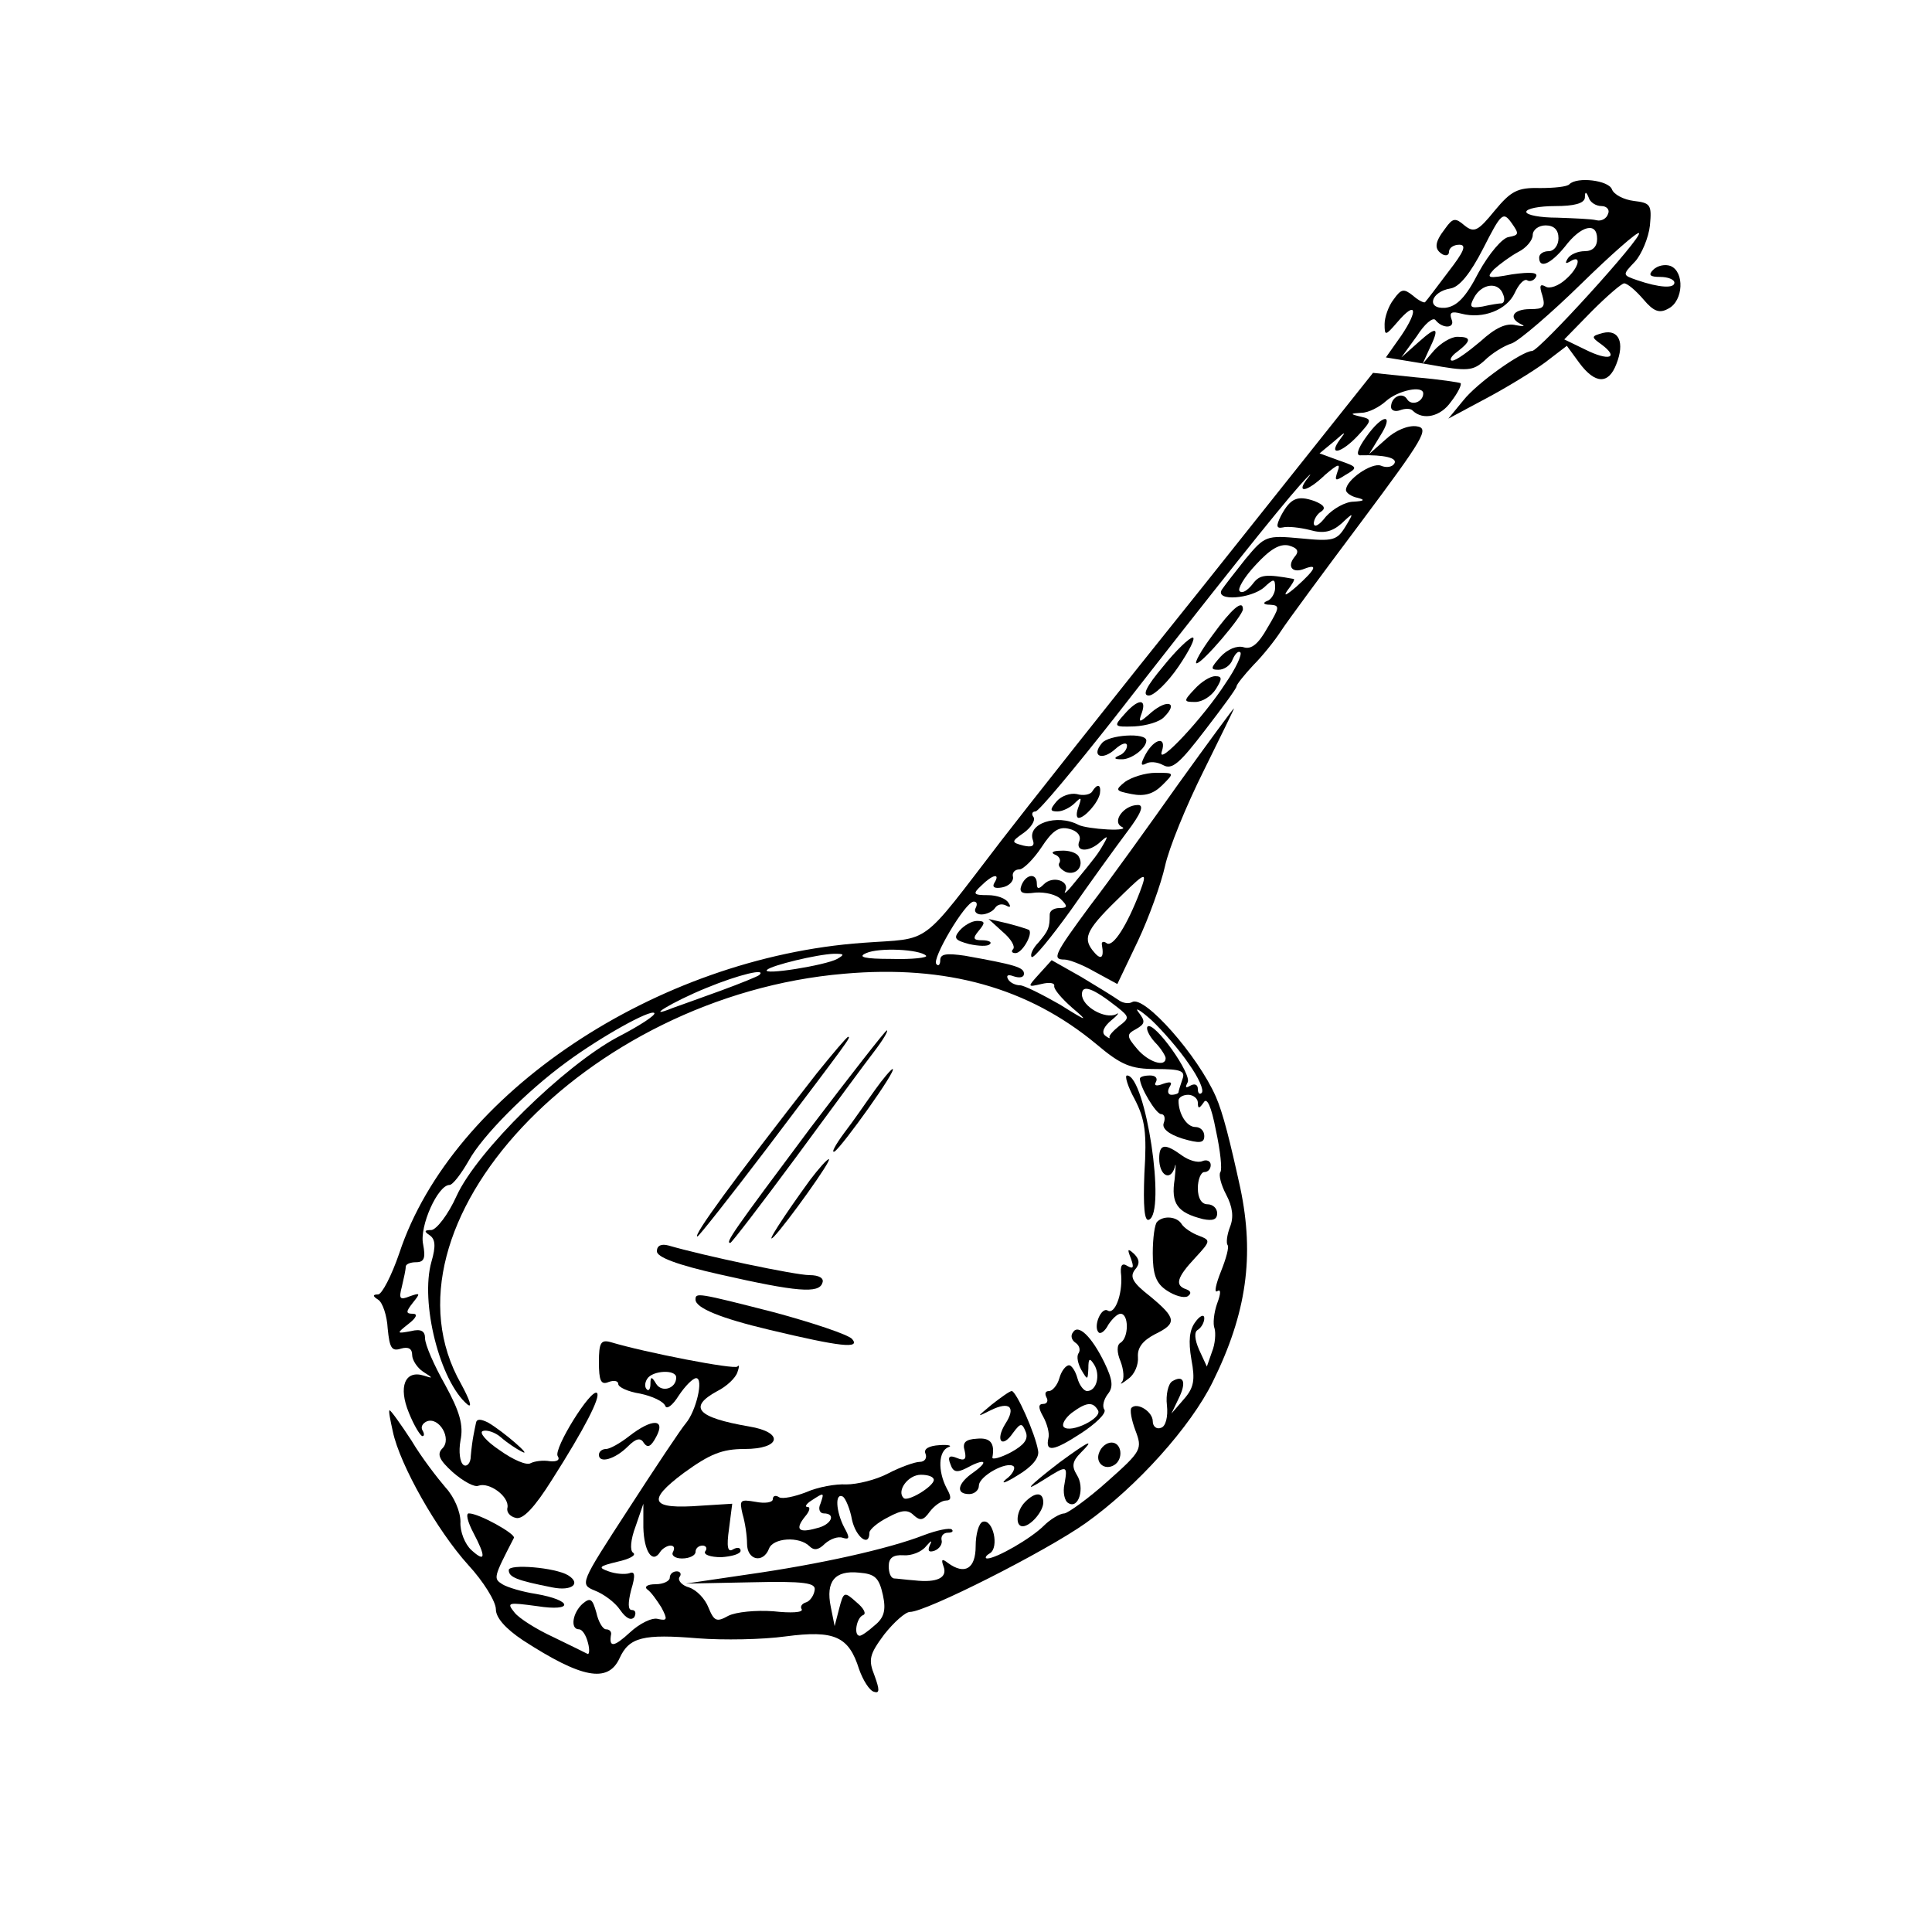 <?xml version="1.0" standalone="no"?>
<!DOCTYPE svg PUBLIC "-//W3C//DTD SVG 20010904//EN"
 "http://www.w3.org/TR/2001/REC-SVG-20010904/DTD/svg10.dtd">
<svg version="1.0" xmlns="http://www.w3.org/2000/svg"
 width="300pt" height="300pt" viewBox="0 0 300 300"
 preserveAspectRatio="xMidYMid meet">
<g transform="translate(0,300) scale(0.1,-0.1)"
fill="#000000" stroke="none">
<path d="M2437 2714 c-3 -4 -24 -6 -46 -6 -35 1 -45 -5 -70 -35 -26 -32 -32
-35 -47 -23 -14 12 -18 12 -30 -5 -17 -22 -17 -32 -4 -40 6 -3 10 -1 10 4 0 6
7 11 16 11 12 0 7 -11 -17 -42 -18 -24 -34 -45 -36 -47 -1 -2 -10 2 -19 10
-14 11 -18 11 -30 -6 -8 -10 -14 -28 -14 -38 0 -19 1 -19 20 3 29 34 33 19 6
-21 l-24 -34 67 -11 c60 -11 68 -10 86 6 11 11 30 23 43 27 12 5 60 46 107 92
47 46 88 82 90 79 6 -6 -155 -183 -166 -183 -15 0 -85 -49 -107 -77 l-23 -28
58 31 c32 17 73 42 92 56 l34 26 19 -26 c25 -34 46 -34 58 -2 13 33 4 54 -21
48 -18 -5 -19 -6 -2 -18 28 -21 11 -26 -25 -8 l-33 16 43 44 c23 23 46 43 50
43 5 0 18 -11 30 -25 16 -19 25 -22 39 -14 23 12 25 57 3 66 -8 3 -20 1 -27
-6 -8 -8 -5 -11 11 -11 12 0 22 -4 22 -9 0 -9 -23 -8 -58 4 -23 8 -23 8 -3 29
10 11 21 37 23 56 3 32 1 35 -25 38 -16 2 -31 10 -34 18 -5 14 -54 20 -66 8z
m50 -34 c8 0 13 -6 10 -12 -2 -7 -10 -12 -18 -10 -7 2 -34 3 -61 4 -26 0 -48
4 -48 9 0 5 20 9 45 9 29 0 45 4 46 13 0 10 2 10 6 0 2 -7 11 -13 20 -13z
m-144 -48 c-10 -1 -31 -26 -47 -55 -20 -39 -34 -53 -52 -55 -30 -2 -22 25 8
30 14 2 31 23 51 62 28 55 31 58 44 40 12 -17 12 -19 -4 -22z m77 -2 c0 -11
-7 -20 -15 -20 -8 0 -15 -4 -15 -10 0 -18 18 -10 40 17 25 33 50 39 50 12 0
-12 -7 -19 -19 -19 -11 0 -23 -5 -27 -12 -4 -7 -3 -8 4 -4 19 12 14 -10 -7
-28 -11 -10 -25 -15 -31 -11 -9 5 -10 1 -5 -14 5 -18 2 -21 -19 -21 -27 0 -35
-14 -13 -24 6 -3 2 -3 -9 -1 -15 4 -32 -4 -55 -25 -19 -16 -38 -30 -44 -30 -5
0 -2 7 8 14 22 17 22 23 0 23 -10 0 -26 -10 -36 -21 l-18 -21 10 22 c17 35 13
38 -16 12 l-27 -24 24 33 c12 19 25 30 29 25 11 -14 31 -13 25 1 -4 11 0 13
15 9 34 -9 71 6 83 32 6 13 14 22 19 20 4 -3 11 -1 14 5 4 7 -8 8 -37 4 -38
-7 -41 -6 -28 8 9 8 25 20 38 27 12 6 22 18 22 26 0 8 9 15 20 15 13 0 20 -7
20 -20z m-86 -87 c3 -7 2 -13 -2 -14 -4 0 -17 -2 -30 -5 -19 -3 -21 -1 -13 14
12 22 38 25 45 5z"/>
<path d="M1874 2097 c-143 -178 -286 -359 -319 -402 -129 -168 -107 -151 -215
-159 -321 -23 -638 -234 -720 -482 -12 -35 -27 -64 -33 -64 -9 0 -8 -3 0 -8 7
-4 14 -25 15 -45 3 -30 6 -36 21 -31 11 3 17 0 17 -10 0 -8 8 -20 17 -26 16
-10 16 -11 1 -6 -29 9 -40 -17 -23 -58 8 -20 18 -36 21 -36 3 0 3 4 0 9 -3 5
0 11 7 14 19 7 39 -27 24 -42 -9 -9 -5 -18 16 -37 16 -14 34 -24 40 -21 17 6
48 -17 45 -34 -2 -7 4 -14 13 -16 11 -3 29 16 56 59 51 80 76 129 70 135 -9 8
-68 -87 -61 -98 4 -6 -1 -9 -12 -8 -11 2 -24 0 -30 -3 -6 -4 -27 5 -48 20 -21
14 -33 28 -26 30 6 2 19 -2 28 -10 9 -8 24 -18 32 -22 19 -10 -28 31 -52 45
-12 6 -18 6 -19 -1 -1 -5 -3 -14 -4 -20 -1 -5 -3 -19 -4 -31 0 -11 -6 -17 -11
-14 -6 4 -8 21 -5 38 5 24 -1 45 -24 87 -17 30 -31 62 -31 72 0 11 -6 15 -22
11 -22 -4 -23 -4 -4 11 13 10 15 16 7 16 -11 0 -11 3 0 17 12 15 12 16 -5 10
-15 -6 -17 -4 -12 15 3 13 6 26 6 31 0 4 7 7 16 7 13 0 15 7 11 28 -6 28 23
92 41 92 5 0 18 17 30 38 21 38 89 107 152 153 53 39 130 82 136 76 3 -3 -23
-20 -58 -38 -83 -45 -217 -176 -249 -246 -13 -29 -31 -52 -39 -53 -11 0 -12
-2 -3 -8 9 -6 10 -17 3 -41 -18 -63 13 -186 56 -222 8 -6 3 8 -10 32 -140 246
193 603 595 637 159 14 286 -22 391 -109 39 -33 54 -39 93 -39 39 0 46 -3 41
-16 -3 -9 -6 -18 -6 -20 0 -2 -5 -4 -11 -4 -5 0 -7 5 -3 12 5 8 2 9 -10 5 -10
-4 -15 -3 -11 3 3 6 -1 10 -9 10 -9 0 -16 -2 -16 -5 0 -13 25 -55 33 -55 5 0
7 -6 4 -14 -3 -8 7 -17 29 -24 27 -8 34 -7 34 4 0 8 -6 14 -14 14 -13 0 -26
20 -26 41 0 5 7 9 15 9 8 0 15 -6 15 -12 0 -10 2 -10 9 0 5 9 12 -6 19 -43 7
-32 10 -61 7 -65 -3 -4 1 -20 9 -35 10 -19 12 -35 6 -50 -5 -13 -6 -25 -4 -28
3 -3 -2 -21 -10 -41 -8 -20 -11 -34 -6 -31 6 4 6 -3 0 -19 -5 -14 -7 -32 -4
-39 2 -7 1 -24 -4 -36 l-8 -23 -12 26 c-7 16 -8 28 -2 31 6 4 10 12 10 18 0 7
-7 4 -14 -6 -9 -12 -11 -29 -6 -58 6 -32 4 -44 -12 -62 l-19 -22 11 23 c13 26
8 38 -10 27 -6 -4 -10 -21 -8 -37 2 -18 -2 -33 -9 -35 -7 -3 -13 2 -13 10 0
15 -24 30 -33 21 -3 -3 0 -19 6 -35 11 -29 10 -32 -43 -79 -30 -27 -61 -49
-67 -50 -7 0 -22 -9 -32 -19 -20 -20 -74 -51 -88 -51 -4 0 -3 4 4 8 15 9 5 54
-11 49 -6 -2 -11 -19 -11 -38 0 -35 -17 -45 -43 -26 -9 7 -11 6 -7 -5 7 -18
-10 -26 -45 -22 -14 1 -28 3 -32 3 -5 1 -8 9 -8 19 0 13 7 18 23 17 12 -1 28
5 35 14 8 9 10 10 6 2 -4 -9 -2 -12 7 -9 8 3 13 11 11 17 -1 6 3 11 10 11 6 0
9 2 6 5 -3 3 -23 -1 -44 -9 -54 -21 -161 -45 -274 -61 l-95 -14 101 2 c84 2
101 -1 99 -12 -1 -8 -7 -17 -13 -19 -7 -2 -10 -7 -7 -11 2 -5 -17 -6 -44 -3
-27 2 -58 -1 -70 -7 -18 -10 -22 -9 -31 13 -5 13 -18 27 -30 31 -11 3 -18 11
-15 16 4 5 1 9 -4 9 -6 0 -11 -4 -11 -10 0 -5 -10 -10 -22 -10 -13 0 -18 -4
-13 -8 6 -4 15 -17 22 -28 10 -19 9 -21 -5 -18 -9 3 -29 -7 -44 -21 -25 -23
-33 -24 -29 -2 0 4 -3 7 -8 7 -5 0 -12 12 -15 26 -6 21 -9 24 -21 14 -16 -14
-20 -40 -6 -40 5 0 11 -9 14 -21 3 -11 2 -19 -1 -17 -4 2 -28 14 -53 26 -26
12 -53 29 -60 38 -13 16 -10 16 35 10 57 -9 56 9 -2 19 -20 3 -44 10 -52 15
-14 9 -14 10 18 72 3 6 -54 38 -70 38 -5 0 -2 -13 7 -30 20 -38 19 -47 -3 -27
-10 9 -18 29 -17 44 0 16 -10 39 -23 53 -12 14 -37 46 -53 73 -17 26 -32 47
-34 47 -2 0 1 -15 5 -33 11 -52 69 -154 117 -207 24 -26 43 -57 43 -69 0 -13
15 -30 42 -48 91 -59 132 -67 150 -28 15 33 37 38 122 31 39 -3 100 -2 136 3
76 10 98 0 114 -51 6 -17 16 -33 23 -35 9 -3 9 3 1 25 -10 25 -8 33 15 64 15
19 33 35 40 35 25 0 211 94 273 138 80 57 163 150 197 219 53 107 65 196 43
301 -16 73 -27 117 -38 142 -28 64 -111 158 -130 147 -5 -3 -14 -2 -21 3 -7 5
-33 21 -58 36 l-46 26 -19 -21 c-19 -21 -19 -21 3 -16 12 3 21 2 20 -3 -1 -5
12 -20 28 -34 26 -22 24 -22 -19 5 -28 16 -56 30 -62 30 -7 0 -16 4 -19 10 -3
6 1 7 9 4 9 -3 16 -2 16 4 0 10 -14 14 -92 28 -28 4 -38 3 -38 -7 0 -7 -3 -10
-6 -6 -8 7 45 97 58 97 5 0 6 -4 3 -10 -3 -5 1 -10 9 -10 8 0 18 5 21 10 4 6
11 7 17 4 7 -4 8 -2 4 4 -4 7 -18 12 -32 12 -23 0 -24 2 -10 15 17 17 30 20
20 4 -4 -7 1 -9 12 -7 11 2 18 10 17 16 -2 7 3 12 10 12 6 0 22 16 34 34 17
26 27 33 43 29 13 -3 19 -11 16 -19 -7 -17 15 -18 33 -1 11 10 12 9 5 -3 -9
-16 -13 -21 -45 -60 -11 -14 -18 -20 -15 -14 8 16 -19 25 -33 11 -8 -8 -11 -8
-11 1 0 17 -17 15 -24 -3 -4 -11 1 -14 22 -11 15 1 33 -3 40 -11 10 -10 10
-13 -3 -13 -8 0 -15 -4 -15 -10 0 -21 -2 -25 -17 -43 -9 -9 -14 -20 -11 -23 3
-3 30 30 61 73 30 43 69 97 87 121 22 29 27 42 17 42 -22 0 -41 -26 -25 -34 7
-3 -3 -5 -22 -4 -19 1 -39 4 -45 7 -34 18 -81 2 -71 -24 3 -9 -2 -11 -15 -8
-19 5 -19 6 1 20 11 8 18 19 15 24 -4 5 -2 9 3 9 5 0 60 66 123 146 155 199
254 323 287 360 15 17 21 22 13 12 -20 -25 -2 -23 27 5 20 17 24 18 19 5 -5
-15 -4 -16 13 -5 19 11 18 12 -11 22 l-30 11 23 19 c17 15 19 16 9 3 -20 -27
2 -22 28 6 21 23 22 25 4 29 -17 4 -17 5 1 6 11 0 28 9 38 18 19 17 58 25 58
12 0 -13 -18 -20 -25 -9 -7 12 -25 4 -25 -12 0 -5 6 -8 14 -5 8 3 17 3 20 -1
16 -15 43 -9 59 14 11 14 17 27 15 29 -1 1 -33 6 -69 9 l-67 7 -258 -324z
m-436 -581 c3 -3 -21 -6 -54 -5 -42 0 -53 3 -39 9 20 9 83 6 93 -4z m-138 -5
c-18 -10 -118 -26 -109 -17 7 7 77 24 104 25 16 0 17 -1 5 -8z m-121 -25 c-2
-2 -29 -13 -59 -24 -30 -11 -64 -23 -75 -27 -47 -19 -2 9 52 31 51 21 94 31
82 20z m556 -50 c19 -15 19 -17 3 -29 -10 -8 -17 -16 -15 -18 1 -2 -2 -1 -7 3
-6 5 -2 14 10 24 10 8 13 13 7 9 -17 -8 -53 12 -53 31 0 16 17 10 55 -20z
m111 -88 c15 -21 24 -41 20 -45 -3 -3 -6 -1 -6 6 0 7 -5 9 -12 5 -7 -4 -8 -3
-4 5 8 12 -52 96 -62 87 -3 -3 2 -14 11 -24 10 -10 17 -22 17 -25 0 -15 -27
-6 -44 14 -17 20 -17 23 -2 31 14 8 15 12 4 26 -7 9 2 4 20 -12 17 -16 44 -47
58 -68z m-475 -825 c5 -23 2 -35 -13 -47 -10 -9 -20 -16 -23 -16 -10 0 -5 28
5 32 6 2 1 11 -10 20 -19 17 -20 17 -27 -10 l-7 -27 -6 30 c-8 39 6 57 44 53
25 -2 31 -8 37 -35z"/>
<path d="M2121 2321 c-13 -18 -16 -29 -8 -28 36 1 58 -4 52 -13 -3 -5 -12 -7
-21 -3 -14 5 -54 -22 -54 -38 0 -4 8 -10 18 -12 12 -3 11 -5 -6 -6 -13 0 -32
-11 -43 -23 -10 -13 -18 -18 -19 -11 0 6 5 15 12 19 7 5 4 10 -11 16 -26 9
-37 5 -52 -23 -8 -16 -7 -20 3 -18 7 2 26 0 42 -4 21 -6 34 -3 49 10 19 18 20
18 6 -5 -13 -21 -19 -23 -69 -18 -54 5 -56 4 -86 -32 -16 -20 -33 -42 -37 -48
-10 -18 45 -14 66 4 15 14 17 14 17 -1 0 -8 -6 -18 -12 -20 -8 -3 -6 -6 4 -6
16 -1 15 -4 -4 -36 -14 -25 -25 -34 -37 -30 -10 3 -25 -3 -36 -15 -15 -17 -16
-20 -3 -20 9 0 19 7 22 16 4 9 9 14 12 11 3 -3 -7 -25 -23 -48 -34 -53 -107
-131 -99 -106 8 24 -11 21 -25 -4 -8 -15 -8 -19 0 -15 6 4 18 3 27 -2 14 -8
26 3 65 54 27 35 49 65 49 68 0 3 12 18 26 33 15 15 34 39 43 53 9 14 65 90
125 170 97 130 106 145 86 148 -13 2 -33 -6 -48 -20 l-26 -23 17 28 c23 36 4
35 -22 -2z m-111 -186 c-12 -15 -3 -26 16 -18 21 8 17 -1 -13 -28 -15 -13 -21
-16 -14 -6 7 9 12 17 10 18 -44 8 -53 7 -64 -8 -8 -10 -16 -15 -20 -11 -4 3 7
22 25 41 22 24 37 33 51 30 14 -4 17 -9 9 -18z"/>
<path d="M1883 2014 c-18 -24 -29 -44 -25 -44 9 0 72 74 72 84 0 16 -18 0 -47
-40z"/>
<path d="M1806 1965 c-26 -31 -33 -45 -22 -45 8 0 29 20 46 45 17 25 27 45 22
45 -5 0 -26 -20 -46 -45z"/>
<path d="M1855 1930 c-18 -19 -17 -20 1 -20 11 0 25 9 32 20 10 16 10 20 -1
20 -8 0 -22 -9 -32 -20z"/>
<path d="M1746 1891 c-17 -19 -17 -20 15 -19 19 1 40 7 47 15 22 22 5 28 -20
7 -19 -17 -21 -17 -15 -1 8 23 -6 22 -27 -2z"/>
<path d="M1830 1783 c-46 -65 -107 -150 -137 -189 -56 -76 -60 -84 -40 -84 7
0 28 -8 47 -19 l35 -19 32 67 c17 36 36 89 42 116 6 28 33 94 60 148 26 53 48
97 47 97 -1 0 -40 -53 -86 -117z m-60 -168 c-20 -52 -41 -85 -51 -80 -5 4 -9
3 -8 -2 4 -22 -2 -25 -15 -8 -15 20 -8 33 48 87 35 34 38 35 26 3z"/>
<path d="M1711 1846 c-17 -20 0 -28 21 -9 10 9 18 11 18 5 0 -6 -6 -13 -12
-15 -9 -4 -8 -6 3 -6 15 -1 39 17 39 29 0 13 -59 9 -69 -4z"/>
<path d="M1747 1786 c-16 -13 -15 -14 10 -19 20 -4 34 0 48 14 19 19 19 19
-10 19 -17 0 -38 -7 -48 -14z"/>
<path d="M1696 1771 c-3 -5 -14 -7 -24 -4 -10 2 -24 -3 -31 -11 -11 -13 -11
-16 1 -16 8 0 20 6 27 13 10 10 11 9 6 -5 -4 -10 -4 -18 0 -18 9 0 30 23 33
38 2 14 -4 16 -12 3z"/>
<path d="M1638 1673 c6 -2 10 -8 7 -13 -3 -4 2 -10 10 -14 16 -6 29 9 20 24
-3 6 -16 10 -28 9 -12 0 -16 -3 -9 -6z"/>
<path d="M1490 1555 c-10 -12 -7 -15 15 -21 14 -3 29 -4 32 0 4 3 -2 6 -12 6
-14 0 -15 3 -5 15 10 12 10 15 -3 15 -8 0 -20 -7 -27 -15z"/>
<path d="M1557 1553 c13 -11 20 -23 16 -27 -3 -3 -2 -6 4 -6 10 0 27 29 21 36
-2 1 -17 6 -33 10 l-30 7 22 -20z"/>
<path d="M1258 1248 c-121 -162 -132 -178 -124 -178 2 0 48 60 102 133 53 72
108 147 122 165 13 17 22 32 19 32 -2 0 -56 -69 -119 -152z"/>
<path d="M1268 1333 c-131 -168 -193 -253 -185 -253 2 0 51 62 108 137 127
168 131 173 126 173 -2 0 -24 -26 -49 -57z"/>
<path d="M1359 1308 c-13 -18 -34 -49 -48 -67 -14 -19 -21 -32 -15 -29 12 8
98 128 90 128 -2 0 -15 -15 -27 -32z"/>
<path d="M1762 1293 c16 -31 19 -52 15 -115 -2 -52 0 -75 7 -72 27 10 -5 224
-34 224 -4 0 1 -17 12 -37z"/>
<path d="M1800 1201 c0 -26 17 -36 24 -14 2 10 2 2 0 -18 -6 -38 4 -52 44 -62
15 -3 22 -1 22 9 0 8 -7 14 -15 14 -9 0 -15 9 -15 25 0 14 5 25 10 25 6 0 10
5 10 11 0 6 -6 9 -13 6 -7 -3 -21 1 -32 9 -26 19 -35 18 -35 -5z"/>
<path d="M1258 1168 c-40 -55 -72 -104 -56 -88 20 21 91 120 85 120 -3 0 -16
-15 -29 -32z"/>
<path d="M1797 1103 c-4 -3 -7 -26 -7 -49 0 -33 5 -47 22 -58 12 -8 26 -12 32
-9 6 4 6 8 -2 11 -18 6 -15 18 14 49 24 26 24 27 6 34 -11 4 -23 12 -27 18 -7
12 -28 14 -38 4z"/>
<path d="M1020 1057 c0 -9 31 -21 98 -36 119 -27 154 -30 159 -13 3 7 -5 12
-20 12 -22 0 -164 30 -219 46 -11 3 -18 0 -18 -9z"/>
<path d="M1756 1046 c5 -14 4 -17 -5 -12 -9 6 -12 1 -10 -15 2 -29 -10 -61
-21 -54 -10 6 -23 -25 -14 -34 3 -3 10 2 15 12 6 9 14 17 19 17 13 0 13 -37 0
-45 -6 -3 -6 -15 0 -29 5 -13 6 -28 2 -32 -4 -5 1 -2 10 5 10 7 16 22 15 34
-1 14 7 25 26 35 35 17 34 25 -7 59 -27 21 -32 30 -24 41 8 9 8 16 -1 25 -10
9 -11 8 -5 -7z"/>
<path d="M1080 982 c0 -13 39 -29 115 -47 109 -26 142 -30 128 -14 -7 7 -61
25 -120 41 -121 31 -123 31 -123 20z"/>
<path d="M1666 931 c-4 -5 -2 -12 4 -16 6 -4 8 -11 5 -16 -4 -5 -1 -17 4 -26
10 -17 10 -16 11 2 0 16 2 17 9 6 10 -16 4 -41 -11 -41 -5 0 -12 9 -15 20 -3
11 -9 20 -13 20 -5 0 -12 -9 -15 -20 -3 -11 -11 -20 -16 -20 -6 0 -7 -4 -4
-10 3 -5 1 -10 -5 -10 -8 0 -8 -6 0 -20 6 -11 10 -26 8 -33 -5 -22 7 -21 50 7
23 15 40 31 37 37 -4 5 -1 16 5 24 9 11 8 22 -5 49 -20 41 -41 61 -49 47z m39
-121 c7 -12 -42 -36 -53 -26 -4 4 2 14 12 22 23 17 33 18 41 4z"/>
<path d="M930 885 c0 -29 3 -36 15 -31 8 3 15 2 15 -3 0 -5 15 -12 34 -15 19
-4 36 -12 39 -19 2 -6 11 0 21 16 10 15 22 27 27 27 12 0 0 -51 -16 -70 -7 -8
-47 -68 -89 -133 -76 -117 -76 -117 -52 -127 13 -5 31 -18 39 -30 9 -13 17
-17 22 -11 3 6 2 11 -4 11 -6 0 -6 11 -1 31 7 23 6 30 -3 26 -7 -2 -21 -1 -32
3 -17 6 -15 8 14 15 18 4 30 10 24 14 -5 3 -4 20 4 41 l12 35 0 -37 c1 -37 14
-57 26 -38 3 5 11 10 16 10 6 0 7 -4 4 -10 -3 -5 3 -10 14 -10 12 0 21 5 21
10 0 6 5 10 11 10 5 0 8 -4 4 -9 -3 -5 8 -9 25 -9 16 1 30 5 30 10 0 5 -5 6
-12 2 -8 -5 -10 4 -6 32 l5 39 -48 -3 c-79 -6 -86 7 -27 51 40 29 59 37 94 37
57 0 62 26 7 35 -81 14 -95 30 -49 55 14 7 28 20 31 29 3 8 3 13 0 9 -5 -5
-144 22 -197 38 -15 4 -18 -1 -18 -31z m120 -24 c0 -17 -22 -24 -31 -10 -7 12
-9 12 -9 0 0 -8 -3 -12 -6 -8 -3 3 -3 10 1 16 8 13 45 15 45 2z"/>
<path d="M1540 819 c-24 -20 -24 -20 -2 -9 30 15 40 5 23 -21 -16 -26 -5 -39
12 -14 12 16 14 16 20 1 4 -11 -3 -20 -23 -31 -17 -9 -30 -12 -29 -8 4 22 -3
31 -24 29 -18 -1 -23 -6 -19 -19 3 -13 0 -16 -12 -11 -12 5 -15 2 -10 -10 4
-12 10 -13 24 -6 29 16 37 12 12 -6 -25 -17 -29 -34 -7 -34 8 0 15 6 15 13 0
15 44 39 54 30 3 -3 -2 -13 -12 -20 -9 -8 -1 -6 18 6 22 13 34 27 32 38 -4 26
-34 93 -41 93 -3 0 -17 -10 -31 -21z"/>
<path d="M977 770 c-14 -11 -30 -20 -36 -20 -6 0 -11 -4 -11 -9 0 -14 25 -7
45 13 13 13 20 14 25 5 6 -8 11 -5 19 10 15 28 -6 29 -42 1z"/>
<path d="M1437 743 c3 -7 -1 -13 -9 -13 -7 0 -30 -8 -49 -18 -19 -10 -48 -17
-65 -17 -16 1 -44 -4 -62 -12 -18 -7 -37 -11 -42 -8 -6 4 -10 2 -10 -3 0 -5
-12 -7 -27 -4 -24 4 -25 3 -20 -19 4 -13 7 -34 7 -46 0 -26 25 -31 34 -8 6 17
47 20 63 4 7 -7 14 -6 24 4 8 7 20 12 28 9 10 -3 11 0 2 16 -13 25 -15 55 -2
48 4 -3 11 -19 14 -36 6 -27 27 -43 27 -20 0 5 13 16 29 24 22 12 31 12 40 3
10 -9 15 -8 25 6 7 9 18 17 25 17 8 0 9 5 1 19 -14 27 -13 58 3 64 6 2 0 4
-14 3 -17 -1 -25 -6 -22 -13z m13 -41 c0 -10 -41 -35 -47 -28 -11 11 7 36 27
36 11 0 20 -3 20 -8z m-176 -37 c-4 -8 -1 -15 5 -15 20 0 12 -18 -11 -23 -28
-8 -34 -2 -18 18 7 8 9 15 4 15 -5 0 -2 5 6 10 20 13 20 13 14 -5z"/>
<path d="M1645 729 c-48 -37 -59 -49 -23 -26 35 22 36 22 31 -7 -3 -13 0 -27
6 -30 16 -10 26 24 13 44 -8 13 -7 21 6 34 24 24 12 18 -33 -15z"/>
<path d="M1707 745 c-7 -16 8 -29 23 -20 15 9 12 35 -4 35 -8 0 -16 -7 -19
-15z"/>
<path d="M1592 668 c-14 -14 -16 -38 -4 -38 12 0 32 23 32 37 0 16 -12 17 -28
1z"/>
<path d="M790 562 c0 -11 12 -16 68 -27 30 -6 45 6 24 19 -20 12 -92 18 -92 8z"/>
</g>
</svg>
